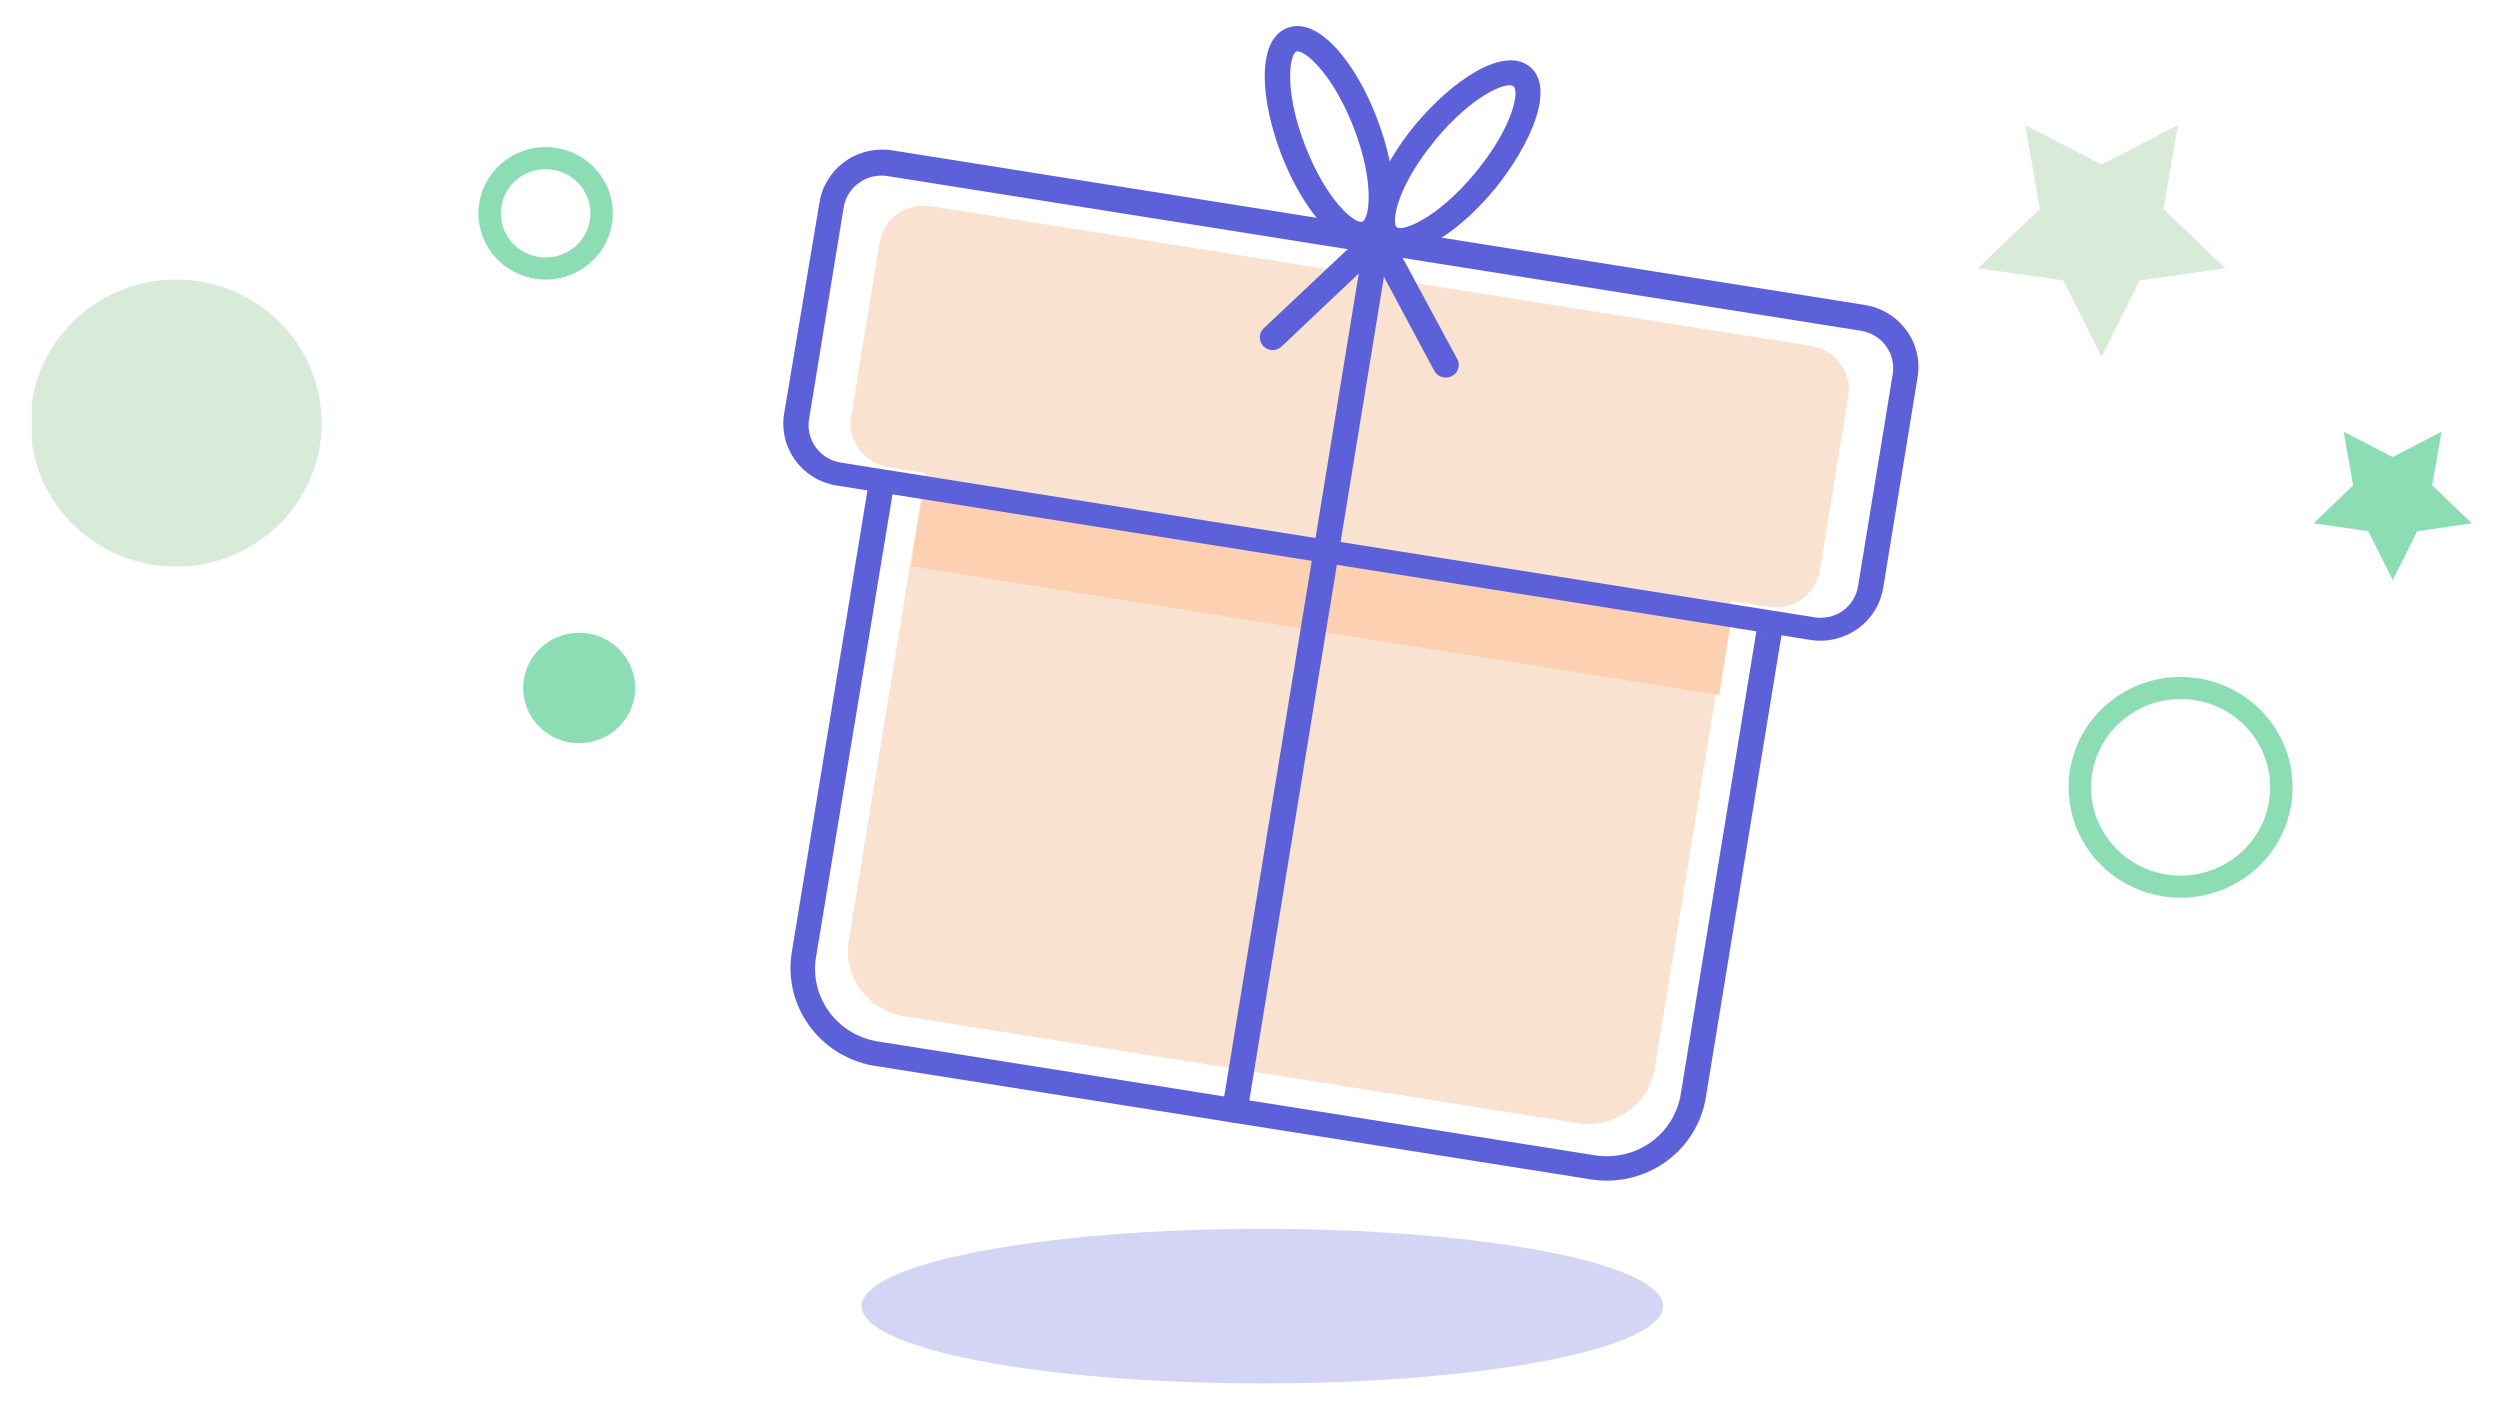 <svg width="55" height="31" viewBox="0 0 55 31" fill="none" xmlns="http://www.w3.org/2000/svg">
<g clip-path="url(#clip0)">
<path d="M27.772 30.435C32.641 30.435 36.587 29.674 36.587 28.735C36.587 27.796 32.641 27.035 27.772 27.035C22.904 27.035 18.957 27.796 18.957 28.735C18.957 29.674 22.904 30.435 27.772 30.435Z" fill="#D4D4F4"/>
<path d="M3.873 12.464C5.642 12.464 7.076 11.051 7.076 9.307C7.076 7.564 5.642 6.15 3.873 6.15C2.104 6.15 0.67 7.564 0.67 9.307C0.67 11.051 2.104 12.464 3.873 12.464Z" fill="#D8EBD9"/>
<path d="M47.974 19.75C47.486 19.75 47.01 19.607 46.605 19.34C46.2 19.073 45.884 18.694 45.697 18.25C45.511 17.807 45.462 17.318 45.557 16.847C45.652 16.376 45.887 15.944 46.231 15.604C46.576 15.264 47.015 15.033 47.493 14.939C47.971 14.845 48.466 14.894 48.916 15.077C49.367 15.261 49.751 15.572 50.022 15.972C50.293 16.371 50.437 16.841 50.437 17.321C50.437 17.965 50.178 18.583 49.716 19.038C49.254 19.494 48.627 19.75 47.974 19.75ZM47.974 15.378C47.584 15.378 47.203 15.492 46.879 15.706C46.554 15.919 46.302 16.223 46.153 16.578C46.003 16.933 45.964 17.323 46.04 17.7C46.116 18.077 46.304 18.423 46.58 18.695C46.855 18.966 47.207 19.151 47.589 19.227C47.971 19.302 48.368 19.263 48.728 19.116C49.088 18.969 49.396 18.72 49.612 18.4C49.829 18.081 49.944 17.705 49.944 17.321C49.944 16.806 49.737 16.312 49.367 15.947C48.998 15.583 48.496 15.378 47.974 15.378Z" fill="#8CDDB4"/>
<path d="M12.004 6.15C11.711 6.15 11.425 6.065 11.182 5.905C10.939 5.745 10.75 5.517 10.638 5.251C10.526 4.985 10.497 4.692 10.554 4.409C10.611 4.126 10.752 3.867 10.958 3.663C11.165 3.459 11.428 3.32 11.715 3.264C12.002 3.208 12.299 3.237 12.569 3.347C12.839 3.457 13.07 3.644 13.233 3.884C13.395 4.123 13.482 4.405 13.482 4.693C13.482 5.08 13.326 5.45 13.049 5.723C12.772 5.997 12.396 6.15 12.004 6.15ZM12.004 3.722C11.809 3.722 11.618 3.779 11.456 3.885C11.294 3.992 11.168 4.144 11.093 4.321C11.019 4.499 10.999 4.694 11.037 4.883C11.075 5.071 11.169 5.244 11.307 5.38C11.445 5.516 11.62 5.608 11.811 5.646C12.002 5.683 12.201 5.664 12.381 5.591C12.561 5.517 12.715 5.393 12.823 5.233C12.931 5.073 12.989 4.885 12.989 4.693C12.989 4.436 12.885 4.188 12.7 4.006C12.516 3.824 12.265 3.722 12.004 3.722Z" fill="#8CDDB4"/>
<path d="M12.742 16.35C13.422 16.35 13.973 15.806 13.973 15.135C13.973 14.465 13.422 13.921 12.742 13.921C12.061 13.921 11.51 14.465 11.51 15.135C11.51 15.806 12.061 16.35 12.742 16.35Z" fill="#8CDDB4"/>
<path d="M46.236 3.62L47.916 2.75L47.596 4.596L48.956 5.903L47.073 6.17L46.236 7.85L45.393 6.17L43.516 5.903L44.876 4.596L44.555 2.75L46.236 3.62Z" fill="#D8EBD9"/>
<path d="M52.64 10.055L53.714 9.497L53.507 10.677L54.379 11.512L53.177 11.687L52.64 12.761L52.103 11.687L50.9 11.512L51.768 10.677L51.561 9.497L52.64 10.055Z" fill="#8CDDB4"/>
<path d="M20.5 9.506L38.232 12.322L36.405 23.504C36.342 23.885 36.129 24.227 35.811 24.453C35.493 24.68 35.097 24.772 34.71 24.711L19.897 22.359C19.51 22.297 19.164 22.087 18.934 21.774C18.704 21.46 18.61 21.07 18.673 20.689L20.5 9.506Z" fill="#FAE2D0"/>
<path d="M20.361 10.52L20.043 12.458L37.819 15.29L38.137 13.352L20.361 10.52Z" fill="#FCD0B1"/>
<path d="M35.035 25.952L19.193 23.441C18.621 23.334 18.115 23.01 17.784 22.538C17.452 22.067 17.323 21.485 17.424 20.92L19.134 10.482L19.686 10.57L17.961 21.007C17.92 21.218 17.921 21.434 17.966 21.644C18.01 21.853 18.096 22.052 18.219 22.229C18.342 22.406 18.499 22.557 18.681 22.673C18.864 22.789 19.068 22.869 19.282 22.907L35.123 25.422C35.555 25.482 35.994 25.37 36.342 25.112C36.69 24.853 36.92 24.469 36.981 24.043L38.642 13.877L39.194 13.965L37.533 24.116C37.448 24.685 37.137 25.198 36.669 25.543C36.2 25.887 35.613 26.034 35.035 25.952Z" fill="#5C61DA"/>
<path d="M39.845 7.611L20.479 4.536C19.942 4.451 19.436 4.811 19.349 5.34L18.725 9.162C18.638 9.692 19.003 10.19 19.541 10.276L38.907 13.35C39.445 13.436 39.951 13.075 40.037 12.546L40.662 8.724C40.748 8.194 40.383 7.696 39.845 7.611Z" fill="#FAE2D0"/>
<path d="M39.823 14.077L18.409 10.682C18.227 10.653 18.053 10.589 17.896 10.494C17.74 10.399 17.604 10.274 17.497 10.127C17.389 9.98 17.312 9.813 17.27 9.637C17.228 9.46 17.221 9.277 17.251 9.098L18.029 4.45C18.058 4.271 18.123 4.1 18.22 3.946C18.317 3.791 18.443 3.657 18.592 3.551C18.741 3.445 18.91 3.369 19.089 3.328C19.268 3.286 19.454 3.28 19.636 3.309L41.026 6.709C41.393 6.767 41.721 6.967 41.939 7.264C42.157 7.56 42.247 7.93 42.188 8.292L41.43 12.935C41.4 13.114 41.336 13.286 41.239 13.44C41.142 13.594 41.016 13.728 40.867 13.834C40.717 13.94 40.548 14.016 40.369 14.058C40.19 14.1 40.005 14.106 39.823 14.077ZM19.547 3.877C19.436 3.857 19.323 3.859 19.213 3.882C19.103 3.906 19 3.951 18.908 4.015C18.816 4.079 18.738 4.16 18.678 4.254C18.619 4.348 18.579 4.453 18.561 4.562L17.802 9.205C17.782 9.314 17.784 9.426 17.808 9.534C17.832 9.642 17.878 9.745 17.942 9.835C18.007 9.926 18.09 10.003 18.185 10.061C18.28 10.12 18.386 10.159 18.497 10.177L39.892 13.576C40.003 13.598 40.117 13.597 40.227 13.574C40.337 13.551 40.442 13.506 40.534 13.442C40.626 13.378 40.704 13.296 40.763 13.202C40.822 13.107 40.861 13.002 40.878 12.892L41.637 8.248C41.657 8.14 41.655 8.028 41.631 7.92C41.607 7.811 41.562 7.709 41.497 7.619C41.432 7.528 41.35 7.451 41.254 7.393C41.159 7.334 41.053 7.295 40.942 7.277L19.547 3.877Z" fill="#5C61DA"/>
<path d="M29.846 5.422C29.23 5.324 28.579 4.407 28.19 3.401C27.732 2.211 27.628 0.876 28.323 0.613C29.018 0.351 29.846 1.42 30.294 2.605C30.752 3.79 30.856 5.13 30.161 5.393C30.06 5.429 29.952 5.439 29.846 5.422ZM28.57 1.133C28.555 1.128 28.54 1.128 28.525 1.133C28.367 1.191 28.244 1.988 28.712 3.202C29.181 4.416 29.811 4.936 29.969 4.878C30.127 4.819 30.25 4.023 29.782 2.809C29.348 1.692 28.781 1.167 28.57 1.133Z" fill="#5C61DA"/>
<path d="M30.674 5.558C30.565 5.543 30.463 5.497 30.379 5.426C29.802 4.965 30.325 3.727 31.138 2.741C31.951 1.769 33.074 1.007 33.651 1.463C34.227 1.92 33.685 3.168 32.892 4.149C32.207 4.984 31.29 5.655 30.674 5.558ZM31.571 3.09C30.729 4.101 30.605 4.897 30.729 4.999C30.852 5.101 31.621 4.81 32.453 3.804C33.286 2.799 33.439 1.997 33.291 1.895C33.143 1.793 32.399 2.085 31.566 3.09H31.571Z" fill="#5C61DA"/>
<path d="M27.122 24.699C27.049 24.687 26.983 24.647 26.94 24.588C26.897 24.529 26.879 24.455 26.89 24.383L30.019 5.242C30.021 5.203 30.032 5.166 30.05 5.131C30.068 5.097 30.093 5.067 30.124 5.043C30.154 5.018 30.19 5.001 30.228 4.991C30.266 4.981 30.305 4.979 30.344 4.985C30.383 4.991 30.42 5.005 30.453 5.027C30.485 5.048 30.514 5.075 30.535 5.108C30.556 5.14 30.57 5.177 30.577 5.215C30.583 5.253 30.581 5.292 30.571 5.329L27.442 24.471C27.43 24.543 27.389 24.607 27.329 24.65C27.27 24.692 27.195 24.71 27.122 24.699Z" fill="#5C61DA"/>
<path d="M31.758 8.302C31.716 8.295 31.676 8.279 31.641 8.254C31.606 8.23 31.577 8.198 31.556 8.161L30.088 5.422C30.067 5.39 30.053 5.354 30.047 5.316C30.04 5.278 30.042 5.24 30.052 5.203C30.061 5.166 30.079 5.131 30.102 5.101C30.126 5.071 30.156 5.046 30.19 5.028C30.224 5.01 30.262 4.999 30.301 4.996C30.339 4.992 30.378 4.997 30.415 5.01C30.451 5.022 30.485 5.042 30.514 5.067C30.542 5.093 30.565 5.125 30.581 5.159L32.059 7.899C32.084 7.944 32.095 7.996 32.091 8.048C32.088 8.1 32.069 8.149 32.039 8.191C32.008 8.233 31.966 8.266 31.917 8.285C31.868 8.305 31.815 8.311 31.763 8.302H31.758Z" fill="#5C61DA"/>
<path d="M27.953 7.699C27.893 7.69 27.837 7.661 27.796 7.617C27.744 7.565 27.715 7.495 27.715 7.423C27.715 7.35 27.744 7.28 27.796 7.228L30.072 5.082C30.125 5.031 30.195 5.002 30.269 5.002C30.343 5.002 30.414 5.031 30.466 5.082C30.518 5.134 30.547 5.205 30.547 5.278C30.547 5.352 30.518 5.422 30.466 5.475L28.195 7.622C28.163 7.652 28.125 7.676 28.083 7.689C28.041 7.703 27.997 7.706 27.953 7.699Z" fill="#5C61DA"/>
</g>
<defs>
<clipPath id="clip0">
<rect width="53.71" height="30" fill="white" transform="translate(0.699 0.504)"/>
</clipPath>
</defs>
</svg>
